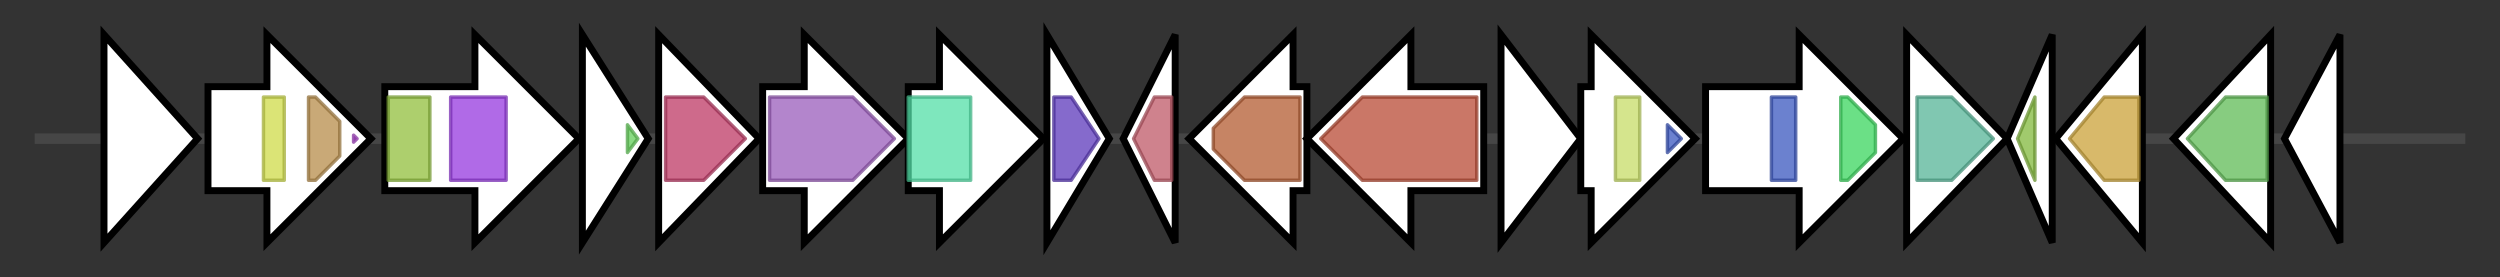 <svg version="1.1" baseProfile="full" xmlns="http://www.w3.org/2000/svg" width="721.167" height="80">
	<rect width="100%" height="100%" fill="#333333" stroke="none"/>
	<g>
		<line x1="10" y1="40.0" x2="711.167" y2="40.0" style="stroke:rgb(70,70,70); stroke-width:3 "/>
		<g>
			<title> (BMJDCPAI_00094)
hypothetical protein</title>
			<polygon class=" (BMJDCPAI_00094)
hypothetical protein" points="30,10 57,40 30,70" fill="rgb(255,255,255)" fill-opacity="1.0" stroke="rgb(0,0,0)" stroke-width="2"  />
		</g>
		<g>
			<title> (BMJDCPAI_00095)
hypothetical protein</title>
			<polygon class=" (BMJDCPAI_00095)
hypothetical protein" points="60,25 77,25 77,10 107,40 77,70 77,55 60,55" fill="rgb(255,255,255)" fill-opacity="1.0" stroke="rgb(0,0,0)" stroke-width="2"  />
			<g>
				<title>PAS_8 (PF13188)
"PAS domain"</title>
				<rect class="PF13188" x="76" y="28" stroke-linejoin="round" width="6" height="24" fill="rgb(206,218,73)" stroke="rgb(164,174,58)" stroke-width="1" opacity="0.75" />
			</g>
			<g>
				<title>PAS_9 (PF13426)
"PAS domain"</title>
				<polygon class="PF13426" points="89,28 91,28 98,35 98,45 91,52 89,52" stroke-linejoin="round" width="9" height="24" fill="rgb(182,140,74)" stroke="rgb(145,112,59)" stroke-width="1" opacity="0.75" />
			</g>
			<g>
				<title>HTH_8 (PF02954)
"Bacterial regulatory protein, Fis family"</title>
				<polygon class="PF02954" points="102,39 103,40 102,41" stroke-linejoin="round" width="3" height="24" fill="rgb(168,63,200)" stroke="rgb(134,50,160)" stroke-width="1" opacity="0.75" />
			</g>
		</g>
		<g>
			<title>bchE (BMJDCPAI_00096)
Anaerobic magnesium-protoporphyrin IX monomethyl ester cyclase</title>
			<polygon class="bchE (BMJDCPAI_00096)
Anaerobic magnesium-protoporphyrin IX monomethyl ester cyclase" points="111,25 137,25 137,10 167,40 137,70 137,55 111,55" fill="rgb(255,255,255)" fill-opacity="1.0" stroke="rgb(0,0,0)" stroke-width="2"  />
			<g>
				<title>B12-binding (PF02310)
"B12 binding domain"</title>
				<rect class="PF02310" x="112" y="28" stroke-linejoin="round" width="12" height="24" fill="rgb(145,190,60)" stroke="rgb(115,152,48)" stroke-width="1" opacity="0.75" />
			</g>
			<g>
				<title>Radical_SAM (PF04055)
"Radical SAM superfamily"</title>
				<rect class="PF04055" x="130" y="28" stroke-linejoin="round" width="16" height="24" fill="rgb(149,56,222)" stroke="rgb(119,44,177)" stroke-width="1" opacity="0.75" />
			</g>
		</g>
		<g>
			<title> (BMJDCPAI_00097)
hypothetical protein</title>
			<polygon class=" (BMJDCPAI_00097)
hypothetical protein" points="168,10 187,40 168,70" fill="rgb(255,255,255)" fill-opacity="1.0" stroke="rgb(0,0,0)" stroke-width="2"  />
			<g>
				<title>V4R (PF02830)
"V4R domain"</title>
				<polygon class="PF02830" points="181,36 184,40 181,44" stroke-linejoin="round" width="5" height="24" fill="rgb(99,206,89)" stroke="rgb(79,164,71)" stroke-width="1" opacity="0.75" />
			</g>
		</g>
		<g>
			<title>menA (BMJDCPAI_00098)
1,4-dihydroxy-2-naphthoate octaprenyltransferase</title>
			<polygon class="menA (BMJDCPAI_00098)
1,4-dihydroxy-2-naphthoate octaprenyltransferase" points="190,10 219,40 190,70" fill="rgb(255,255,255)" fill-opacity="1.0" stroke="rgb(0,0,0)" stroke-width="2"  />
			<g>
				<title>UbiA (PF01040)
"UbiA prenyltransferase family"</title>
				<polygon class="PF01040" points="192,28 203,28 215,40 203,52 192,52" stroke-linejoin="round" width="26" height="24" fill="rgb(189,57,100)" stroke="rgb(151,45,80)" stroke-width="1" opacity="0.75" />
			</g>
		</g>
		<g>
			<title>pucC_2 (BMJDCPAI_00099)
Protein PucC</title>
			<polygon class="pucC_2 (BMJDCPAI_00099)
Protein PucC" points="220,25 232,25 232,10 262,40 232,70 232,55 220,55" fill="rgb(255,255,255)" fill-opacity="1.0" stroke="rgb(0,0,0)" stroke-width="2"  />
			<g>
				<title>PUCC (PF03209)
"PUCC protein"</title>
				<polygon class="PF03209" points="222,28 246,28 258,40 246,52 222,52" stroke-linejoin="round" width="38" height="24" fill="rgb(154,92,186)" stroke="rgb(123,73,148)" stroke-width="1" opacity="0.75" />
			</g>
		</g>
		<g>
			<title> (BMJDCPAI_00100)
hypothetical protein</title>
			<polygon class=" (BMJDCPAI_00100)
hypothetical protein" points="262,25 271,25 271,10 301,40 271,70 271,55 262,55" fill="rgb(255,255,255)" fill-opacity="1.0" stroke="rgb(0,0,0)" stroke-width="2"  />
			<g>
				<title>Pyr_redox_2 (PF07992)
"Pyridine nucleotide-disulphide oxidoreductase"</title>
				<rect class="PF07992" x="262" y="28" stroke-linejoin="round" width="18" height="24" fill="rgb(83,223,167)" stroke="rgb(66,178,133)" stroke-width="1" opacity="0.75" />
			</g>
		</g>
		<g>
			<title>idi (BMJDCPAI_00101)
Isopentenyl-diphosphate Delta-isomerase</title>
			<polygon class="idi (BMJDCPAI_00101)
Isopentenyl-diphosphate Delta-isomerase" points="302,10 320,40 302,70" fill="rgb(255,255,255)" fill-opacity="1.0" stroke="rgb(0,0,0)" stroke-width="2"  />
			<g>
				<title>NUDIX (PF00293)
"NUDIX domain"</title>
				<polygon class="PF00293" points="304,28 309,28 317,40 317,40 309,52 304,52" stroke-linejoin="round" width="13" height="24" fill="rgb(92,56,187)" stroke="rgb(73,44,149)" stroke-width="1" opacity="0.75" />
			</g>
		</g>
		<g>
			<title>tspO (BMJDCPAI_00102)
Tryptophan-rich sensory protein</title>
			<polygon class="tspO (BMJDCPAI_00102)
Tryptophan-rich sensory protein" points="324,40 339,10 339,70" fill="rgb(255,255,255)" fill-opacity="1.0" stroke="rgb(0,0,0)" stroke-width="2"  />
			<g>
				<title>TspO_MBR (PF03073)
"TspO/MBR family"</title>
				<polygon class="PF03073" points="327,40 333,28 338,28 338,52 333,52" stroke-linejoin="round" width="14" height="24" fill="rgb(191,88,103)" stroke="rgb(152,70,82)" stroke-width="1" opacity="0.75" />
			</g>
		</g>
		<g>
			<title> (BMJDCPAI_00103)
hypothetical protein</title>
			<polygon class=" (BMJDCPAI_00103)
hypothetical protein" points="377,25 373,25 373,10 343,40 373,70 373,55 377,55" fill="rgb(255,255,255)" fill-opacity="1.0" stroke="rgb(0,0,0)" stroke-width="2"  />
			<g>
				<title>SQS_PSY (PF00494)
"Squalene/phytoene synthase"</title>
				<polygon class="PF00494" points="350,37 359,28 375,28 375,52 359,52 350,43" stroke-linejoin="round" width="25" height="24" fill="rgb(178,91,49)" stroke="rgb(142,72,39)" stroke-width="1" opacity="0.75" />
			</g>
		</g>
		<g>
			<title>crtI (BMJDCPAI_00104)
Phytoene desaturase (neurosporene-forming)</title>
			<polygon class="crtI (BMJDCPAI_00104)
Phytoene desaturase (neurosporene-forming)" points="428,25 407,25 407,10 377,40 407,70 407,55 428,55" fill="rgb(255,255,255)" fill-opacity="1.0" stroke="rgb(0,0,0)" stroke-width="2"  />
			<g>
				<title>Amino_oxidase (PF01593)
"Flavin containing amine oxidoreductase"</title>
				<polygon class="PF01593" points="381,40 393,28 426,28 426,52 393,52" stroke-linejoin="round" width="47" height="24" fill="rgb(184,74,52)" stroke="rgb(147,59,41)" stroke-width="1" opacity="0.75" />
			</g>
		</g>
		<g>
			<title>crtA (BMJDCPAI_00105)
Spheroidene monooxygenase</title>
			<polygon class="crtA (BMJDCPAI_00105)
Spheroidene monooxygenase" points="433,10 456,40 433,70" fill="rgb(255,255,255)" fill-opacity="1.0" stroke="rgb(0,0,0)" stroke-width="2"  />
		</g>
		<g>
			<title>bchI (BMJDCPAI_00106)
Magnesium-chelatase 38 kDa subunit</title>
			<polygon class="bchI (BMJDCPAI_00106)
Magnesium-chelatase 38 kDa subunit" points="456,25 459,25 459,10 489,40 459,70 459,55 456,55" fill="rgb(255,255,255)" fill-opacity="1.0" stroke="rgb(0,0,0)" stroke-width="2"  />
			<g>
				<title>Mg_chelatase (PF01078)
"Magnesium chelatase, subunit ChlI"</title>
				<rect class="PF01078" x="466" y="28" stroke-linejoin="round" width="7" height="24" fill="rgb(199,220,103)" stroke="rgb(159,176,82)" stroke-width="1" opacity="0.75" />
			</g>
			<g>
				<title>AAA_lid_2 (PF17863)
"AAA lid domain"</title>
				<polygon class="PF17863" points="481,36 485,40 481,44" stroke-linejoin="round" width="7" height="24" fill="rgb(58,87,190)" stroke="rgb(46,69,152)" stroke-width="1" opacity="0.75" />
			</g>
		</g>
		<g>
			<title>bchD (BMJDCPAI_00107)
Magnesium-chelatase 60 kDa subunit</title>
			<polygon class="bchD (BMJDCPAI_00107)
Magnesium-chelatase 60 kDa subunit" points="492,25 519,25 519,10 549,40 519,70 519,55 492,55" fill="rgb(255,255,255)" fill-opacity="1.0" stroke="rgb(0,0,0)" stroke-width="2"  />
			<g>
				<title>AAA_lid_2 (PF17863)
"AAA lid domain"</title>
				<rect class="PF17863" x="511" y="28" stroke-linejoin="round" width="7" height="24" fill="rgb(58,87,190)" stroke="rgb(46,69,152)" stroke-width="1" opacity="0.75" />
			</g>
			<g>
				<title>VWA_2 (PF13519)
"von Willebrand factor type A domain"</title>
				<polygon class="PF13519" points="531,28 533,28 541,36 541,44 533,52 531,52" stroke-linejoin="round" width="10" height="24" fill="rgb(58,213,93)" stroke="rgb(46,170,74)" stroke-width="1" opacity="0.75" />
			</g>
		</g>
		<g>
			<title>dhmA (BMJDCPAI_00108)
Haloalkane dehalogenase</title>
			<polygon class="dhmA (BMJDCPAI_00108)
Haloalkane dehalogenase" points="550,10 579,40 550,70" fill="rgb(255,255,255)" fill-opacity="1.0" stroke="rgb(0,0,0)" stroke-width="2"  />
			<g>
				<title>Abhydrolase_1 (PF00561)
"alpha/beta hydrolase fold"</title>
				<polygon class="PF00561" points="553,28 563,28 575,40 563,52 553,52" stroke-linejoin="round" width="23" height="24" fill="rgb(86,180,151)" stroke="rgb(68,144,120)" stroke-width="1" opacity="0.75" />
			</g>
		</g>
		<g>
			<title> (BMJDCPAI_00109)
hypothetical protein</title>
			<polygon class=" (BMJDCPAI_00109)
hypothetical protein" points="579,40 592,10 592,70" fill="rgb(255,255,255)" fill-opacity="1.0" stroke="rgb(0,0,0)" stroke-width="2"  />
			<g>
				<title>Cytochrom_C (PF00034)
"Cytochrome c"</title>
				<polygon class="PF00034" points="582,40 587,28 587,28 587,52 587,52" stroke-linejoin="round" width="8" height="24" fill="rgb(130,184,61)" stroke="rgb(104,147,48)" stroke-width="1" opacity="0.75" />
			</g>
		</g>
		<g>
			<title>puuD (BMJDCPAI_00110)
Gamma-glutamyl-gamma-aminobutyrate hydrolase PuuD</title>
			<polygon class="puuD (BMJDCPAI_00110)
Gamma-glutamyl-gamma-aminobutyrate hydrolase PuuD" points="593,40 618,10 618,70" fill="rgb(255,255,255)" fill-opacity="1.0" stroke="rgb(0,0,0)" stroke-width="2"  />
			<g>
				<title>Peptidase_C26 (PF07722)
"Peptidase C26"</title>
				<polygon class="PF07722" points="597,40 607,28 617,28 617,52 607,52" stroke-linejoin="round" width="21" height="24" fill="rgb(203,162,57)" stroke="rgb(162,129,45)" stroke-width="1" opacity="0.75" />
			</g>
		</g>
		<g>
			<title>ymdB (BMJDCPAI_00111)
2',3'-cyclic-nucleotide 2'-phosphodiesterase</title>
			<polygon class="ymdB (BMJDCPAI_00111)
2',3'-cyclic-nucleotide 2'-phosphodiesterase" points="627,40 655,10 655,70" fill="rgb(255,255,255)" fill-opacity="1.0" stroke="rgb(0,0,0)" stroke-width="2"  />
			<g>
				<title>YmdB (PF13277)
"YmdB-like protein"</title>
				<polygon class="PF13277" points="631,40 642,28 654,28 654,52 642,52" stroke-linejoin="round" width="25" height="24" fill="rgb(95,186,86)" stroke="rgb(76,148,68)" stroke-width="1" opacity="0.75" />
			</g>
		</g>
		<g>
			<title> (BMJDCPAI_00112)
hypothetical protein</title>
			<polygon class=" (BMJDCPAI_00112)
hypothetical protein" points="659,40 675,10 675,70" fill="rgb(255,255,255)" fill-opacity="1.0" stroke="rgb(0,0,0)" stroke-width="2"  />
		</g>
	</g>
</svg>
